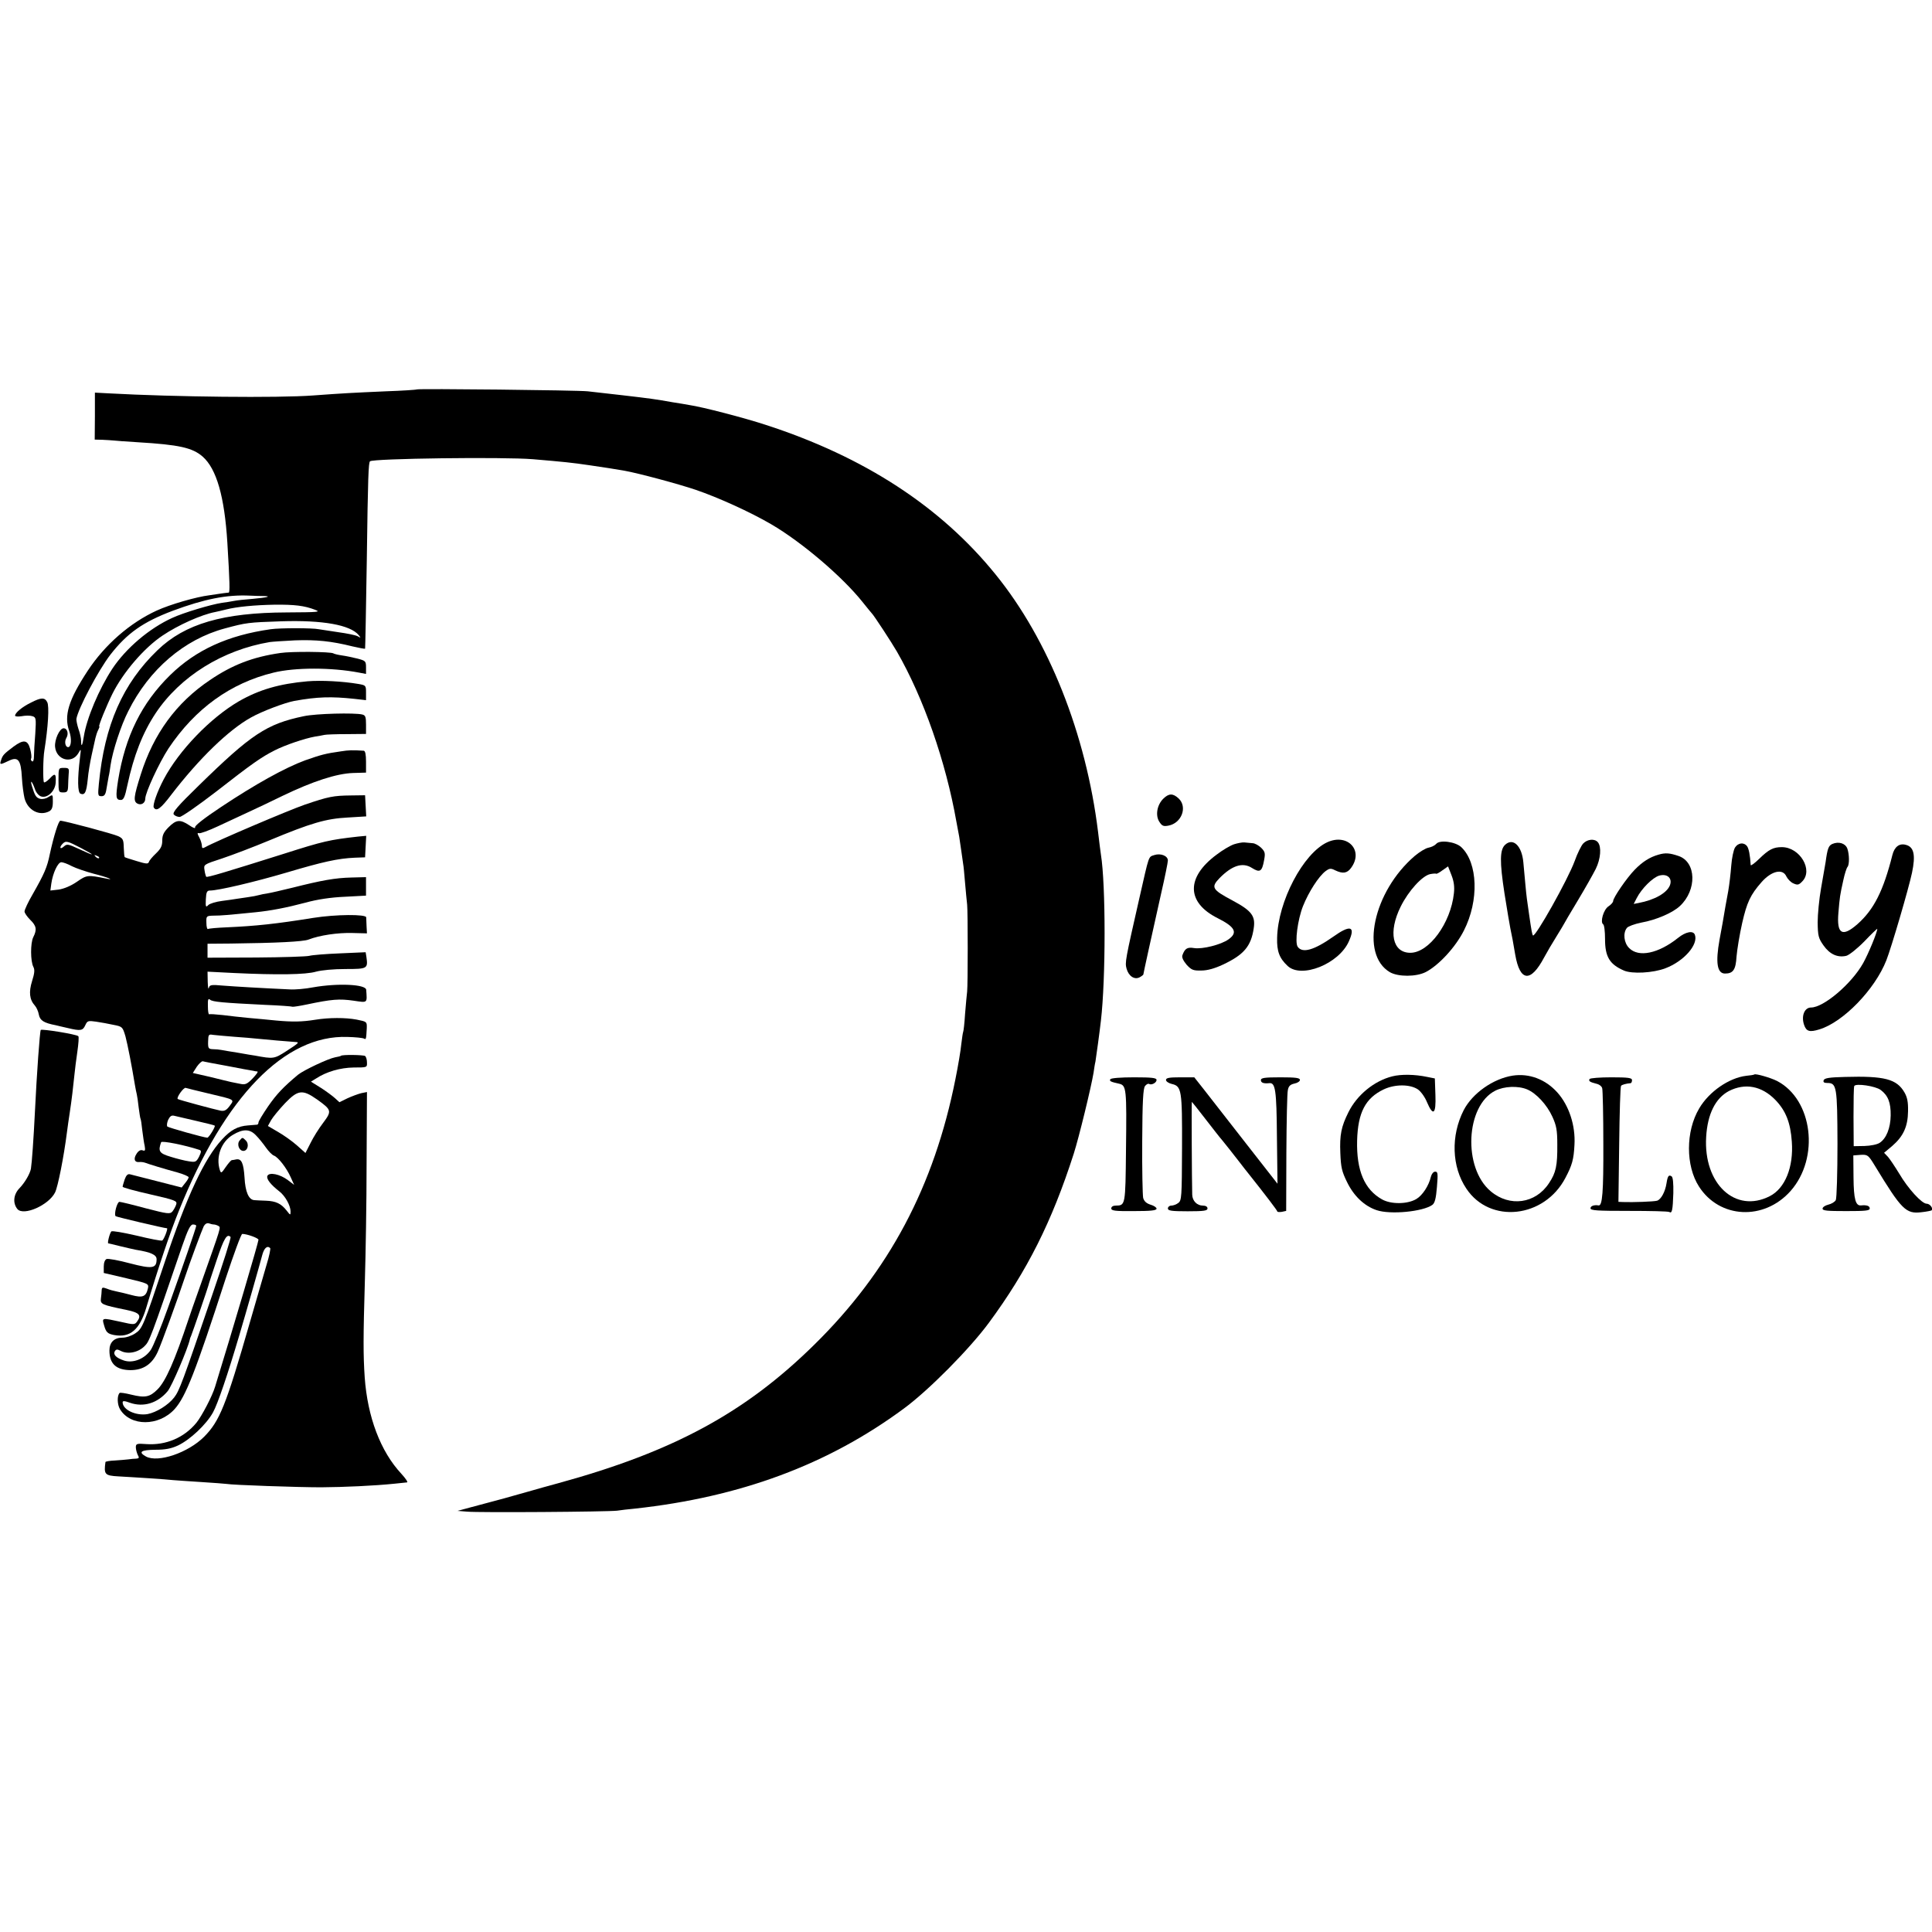 <?xml version="1.0" standalone="no"?>
<!DOCTYPE svg PUBLIC "-//W3C//DTD SVG 20010904//EN"
 "http://www.w3.org/TR/2001/REC-SVG-20010904/DTD/svg10.dtd">
<svg version="1.0" xmlns="http://www.w3.org/2000/svg"
 width="1024pt" height="1024pt" viewBox="0 0 1024 1024"
 preserveAspectRatio="xMidYMid meet">
<g transform="translate(0,1024) scale(0.1,-0.1)"
fill="#000000" stroke="none">
<path d="M2209 8176 c-2 -2 -76 -7 -164 -10 -180 -8 -221 -10 -385 -22 -185
-14 -734 -8 -1081 11 l-76 4 0 -124 -1 -125 41 -1 c23 -1 51 -3 62 -4 11 -1
67 -6 125 -9 219 -13 290 -29 344 -76 74 -65 116 -213 131 -456 13 -214 14
-264 7 -265 -4 0 -16 -2 -27 -3 -11 -2 -45 -6 -75 -11 -72 -9 -209 -49 -279
-81 -142 -65 -275 -181 -366 -319 -102 -155 -127 -238 -98 -320 14 -40 11 -85
-6 -85 -15 0 -21 30 -9 49 13 22 5 51 -15 51 -21 0 -49 -61 -45 -99 7 -70 90
-92 124 -32 14 25 14 24 8 -24 -14 -116 -13 -186 3 -192 23 -9 31 8 38 76 3
36 13 94 21 130 8 36 17 77 20 90 3 13 9 32 15 43 5 10 8 18 5 18 -6 0 39 111
71 175 57 113 167 241 264 306 83 56 206 111 279 125 14 3 41 9 60 14 56 14
148 23 255 25 106 1 158 -5 215 -27 32 -12 17 -13 -150 -14 -337 -1 -540 -60
-685 -200 -185 -178 -281 -397 -311 -708 -6 -62 -5 -66 14 -66 16 0 22 9 27
43 4 23 9 51 11 62 3 11 7 38 10 60 11 75 55 210 94 286 110 221 296 380 511
438 115 31 124 32 300 38 219 7 365 -19 410 -73 13 -16 12 -16 -6 -6 -12 6
-57 15 -101 21 -44 7 -91 14 -105 16 -33 7 -206 7 -254 0 -227 -32 -397 -110
-533 -243 -152 -149 -238 -324 -276 -557 -14 -91 -12 -105 14 -105 15 0 22 15
35 78 34 158 81 278 150 382 130 195 355 335 605 377 14 2 74 6 134 9 112 4
192 -4 304 -32 35 -8 65 -14 67 -12 1 2 5 212 9 468 6 449 9 516 17 525 15 15
709 24 864 11 164 -14 205 -18 300 -32 94 -14 122 -18 185 -29 73 -13 282 -69
377 -101 120 -41 290 -118 401 -183 161 -94 375 -276 483 -411 24 -30 46 -57
49 -60 11 -10 107 -157 134 -204 141 -245 259 -583 315 -901 6 -33 13 -69 15
-80 2 -11 7 -45 11 -75 4 -30 9 -62 10 -70 2 -8 6 -53 10 -100 4 -47 9 -98 11
-115 4 -41 4 -422 0 -460 -2 -16 -7 -70 -11 -119 -3 -49 -8 -92 -10 -95 -2 -4
-6 -33 -10 -65 -3 -33 -17 -116 -31 -185 -113 -569 -352 -1019 -749 -1409
-366 -360 -746 -566 -1355 -733 -58 -16 -121 -33 -140 -39 -105 -30 -217 -61
-235 -65 -11 -3 -51 -14 -90 -24 l-70 -19 50 -4 c59 -6 744 -1 795 5 19 3 62
8 95 11 559 61 1023 233 1425 530 131 96 349 316 452 456 202 274 333 534 449
895 28 88 92 351 105 429 3 21 7 48 10 59 4 25 22 155 29 217 26 222 26 722 0
881 -2 13 -9 67 -15 119 -64 521 -262 1019 -543 1365 -291 360 -697 624 -1218
793 -116 38 -336 95 -404 105 -16 3 -57 10 -90 15 -90 16 -118 20 -265 37 -74
8 -157 18 -185 21 -53 6 -900 15 -906 10z m-815 -1095 c50 -1 24 -8 -54 -15
-41 -3 -86 -8 -100 -11 -13 -3 -42 -7 -63 -10 -60 -9 -206 -53 -264 -80 -121
-55 -245 -160 -318 -270 -70 -107 -136 -262 -151 -360 -7 -47 -14 -59 -14 -23
0 14 -6 43 -14 64 -7 22 -12 46 -11 54 9 54 116 257 180 340 89 114 172 173
331 233 167 62 286 86 409 80 22 -1 53 -2 69 -2z"/>
<path d="M1486 6779 c-146 -21 -255 -63 -374 -144 -177 -119 -298 -284 -366
-500 -37 -117 -40 -142 -18 -154 21 -11 42 3 42 26 0 32 74 191 123 266 141
211 329 347 557 402 114 28 307 28 453 0 l37 -7 0 35 c0 33 -3 35 -44 46 -24
6 -61 14 -83 17 -21 3 -42 8 -46 11 -15 9 -221 11 -281 2z"/>
<path d="M1630 6629 c-148 -13 -256 -44 -364 -106 -151 -88 -317 -260 -398
-413 -35 -66 -60 -138 -53 -150 14 -23 37 -6 93 68 146 190 303 343 422 409
58 33 181 79 230 88 122 22 196 24 318 11 l62 -7 0 40 c0 38 -1 39 -41 46 -83
14 -196 20 -269 14z"/>
<path d="M164 6516 c-47 -23 -84 -54 -84 -69 0 -5 15 -6 35 -3 20 4 45 4 57 0
19 -6 20 -11 15 -93 -4 -47 -7 -101 -7 -119 0 -20 -4 -31 -10 -27 -6 4 -8 10
-5 15 3 5 1 28 -5 50 -13 49 -35 52 -88 13 -52 -39 -58 -46 -66 -71 -9 -26 -7
-27 39 -5 51 25 66 6 71 -88 2 -39 9 -89 14 -110 17 -64 79 -96 131 -69 14 8
19 21 19 51 0 39 0 39 -23 25 -12 -9 -32 -13 -44 -10 -22 6 -28 16 -44 68 -11
38 2 24 16 -16 5 -17 20 -35 32 -39 33 -12 75 27 78 72 3 49 -3 54 -31 23 -14
-14 -28 -24 -31 -20 -6 6 -5 126 2 167 20 126 27 237 15 258 -13 25 -32 25
-86 -3z"/>
<path d="M1610 6444 c-197 -41 -279 -96 -557 -368 -112 -109 -140 -142 -132
-153 6 -7 20 -13 31 -13 11 0 97 60 192 133 195 152 241 184 312 220 55 28
158 63 214 73 19 3 42 7 50 9 8 2 61 4 118 4 l102 1 0 49 c0 41 -3 50 -20 54
-40 10 -246 5 -310 -9z"/>
<path d="M1809 6258 c-86 -12 -109 -19 -192 -48 -106 -39 -263 -126 -445 -247
-92 -61 -141 -100 -138 -108 3 -8 -11 -3 -31 11 -48 32 -69 30 -109 -10 -26
-26 -34 -42 -34 -71 0 -28 -7 -43 -33 -68 -19 -18 -36 -38 -38 -46 -4 -11 -15
-10 -64 5 -33 10 -62 19 -64 21 -2 1 -4 24 -5 50 -1 42 -4 49 -29 61 -25 12
-286 82 -307 82 -10 0 -35 -81 -56 -177 -14 -70 -29 -104 -91 -213 -24 -41
-43 -82 -43 -91 0 -8 14 -28 30 -44 33 -32 37 -52 16 -93 -15 -31 -15 -127 1
-157 8 -15 6 -34 -7 -75 -18 -58 -14 -98 15 -130 8 -9 18 -30 21 -48 6 -31 27
-44 90 -56 10 -3 39 -9 64 -15 67 -16 79 -14 92 15 11 24 15 25 57 19 26 -4
67 -11 93 -17 47 -9 48 -11 63 -61 12 -46 33 -153 50 -257 3 -19 8 -42 10 -50
2 -8 7 -40 10 -70 4 -30 8 -57 10 -60 2 -3 6 -30 9 -60 4 -30 9 -68 13 -84 4
-24 2 -28 -11 -23 -10 4 -22 -2 -32 -18 -18 -27 -11 -47 14 -44 10 1 24 -1 32
-4 18 -7 96 -31 173 -52 31 -9 57 -20 57 -25 0 -4 -8 -18 -19 -31 l-18 -23
-129 33 c-71 18 -136 35 -145 37 -12 3 -20 -5 -28 -27 -6 -18 -11 -35 -11 -39
0 -4 65 -22 145 -40 136 -31 145 -35 139 -54 -4 -12 -13 -28 -20 -37 -13 -15
-26 -13 -142 17 -70 19 -132 34 -139 34 -12 0 -30 -66 -20 -76 4 -4 258 -64
272 -64 7 0 -16 -60 -25 -65 -5 -3 -66 9 -136 26 -70 16 -130 27 -134 22 -9
-10 -22 -63 -16 -63 2 0 31 -7 63 -15 32 -8 69 -16 83 -19 81 -13 110 -27 110
-50 0 -49 -22 -53 -141 -22 -59 16 -115 26 -124 23 -9 -4 -15 -19 -15 -40 l0
-34 120 -28 c118 -28 119 -29 114 -54 -10 -44 -28 -51 -87 -35 -29 8 -64 16
-79 19 -15 3 -38 9 -52 15 -22 8 -26 7 -27 -8 0 -9 -2 -29 -4 -44 -4 -31 5
-34 136 -61 68 -14 80 -28 56 -61 -13 -18 -17 -18 -87 -2 -100 22 -100 22 -89
-16 11 -40 19 -47 54 -54 84 -15 135 27 170 144 65 217 129 407 175 519 242
602 560 929 892 917 42 -1 82 -5 88 -9 10 -6 11 -3 14 55 1 35 1 35 -54 46
-59 11 -146 11 -220 -1 -68 -11 -119 -12 -206 -4 -43 4 -110 11 -149 14 -38 4
-99 10 -135 15 -36 4 -68 6 -71 4 -4 -2 -7 17 -7 42 -1 36 1 44 12 35 13 -11
67 -16 291 -27 77 -3 143 -8 146 -10 3 -1 37 4 75 12 133 28 172 31 249 20 75
-11 71 -14 66 58 -2 29 -150 36 -281 13 -41 -8 -97 -13 -125 -11 -153 7 -288
15 -352 20 -64 6 -72 4 -76 -12 -3 -11 -5 5 -6 33 l-1 53 138 -7 c232 -11 383
-9 437 7 30 8 93 14 157 14 116 0 119 2 110 65 l-4 24 -136 -6 c-76 -3 -148
-9 -162 -13 -14 -4 -141 -8 -282 -9 l-258 -1 0 37 0 37 123 1 c244 3 383 10
412 21 59 23 155 37 232 35 l78 -2 -2 36 c-1 20 -2 42 -2 49 -1 17 -161 16
-281 -3 -199 -32 -303 -43 -458 -50 -50 -2 -95 -6 -100 -9 -4 -2 -8 12 -8 33
-1 36 -1 37 40 38 37 0 71 3 221 18 80 8 163 24 265 51 61 17 135 28 208 31
l112 6 0 49 0 49 -77 -2 c-87 -2 -158 -15 -313 -54 -58 -14 -117 -28 -132 -30
-15 -2 -35 -6 -45 -9 -10 -3 -36 -8 -58 -11 -23 -3 -50 -7 -61 -9 -11 -2 -46
-7 -77 -11 -32 -4 -65 -14 -73 -22 -13 -14 -15 -10 -13 31 2 38 6 46 22 46 44
0 235 45 405 95 192 57 272 75 362 79 l55 2 3 57 3 57 -43 -4 c-151 -17 -183
-24 -393 -91 -308 -97 -407 -127 -412 -122 -2 3 -7 19 -9 35 -5 30 -5 30 93
62 54 18 167 61 251 96 221 92 300 115 415 121 l98 6 -3 56 -3 56 -75 -1 c-93
-1 -119 -6 -245 -49 -84 -29 -472 -194 -527 -225 -14 -8 -18 -6 -18 7 0 10 -6
30 -14 45 -11 20 -11 25 -2 22 7 -3 53 14 102 37 49 23 121 56 159 74 39 18
122 57 185 88 158 76 284 117 371 120 l69 2 0 58 c0 38 -4 57 -12 58 -62 4
-81 3 -119 -3z m-1379 -513 c80 -42 74 -45 -11 -5 -59 27 -64 28 -81 13 -20
-18 -25 -4 -6 15 17 17 25 15 98 -23z m95 -53 c-3 -3 -11 0 -18 7 -9 10 -8 11
6 5 10 -3 15 -9 12 -12z m-144 -43 c22 -11 75 -29 116 -40 72 -18 118 -37 63
-25 -94 19 -100 19 -153 -18 -32 -22 -69 -37 -96 -41 l-44 -5 5 37 c8 56 35
113 53 113 9 0 34 -9 56 -21z m859 -904 c47 -3 101 -8 120 -10 37 -4 186 -17
208 -18 20 -1 15 -6 -50 -48 -65 -42 -69 -42 -166 -24 -10 1 -49 8 -89 15 -39
6 -80 13 -90 15 -10 2 -30 4 -44 4 -24 1 -27 4 -26 41 1 37 3 39 26 35 14 -2
64 -6 111 -10z m-35 -155 c66 -13 127 -24 135 -25 8 -2 19 -4 24 -4 6 -1 -6
-17 -25 -37 -29 -30 -39 -34 -64 -29 -16 3 -39 8 -50 10 -11 3 -61 14 -111 27
l-92 21 21 33 c12 17 26 30 32 29 5 -2 64 -13 130 -25z m-103 -145 c148 -35
141 -31 115 -67 -17 -23 -28 -28 -47 -25 -35 7 -224 58 -228 62 -8 8 32 63 42
59 6 -2 59 -15 118 -29z m-62 -146 c52 -12 97 -23 98 -25 6 -4 -31 -64 -39
-64 -17 0 -205 53 -212 59 -4 5 -2 20 4 35 10 20 18 26 33 22 12 -3 64 -15
116 -27z m18 -154 c10 -4 9 -11 -3 -36 -15 -28 -19 -30 -55 -24 -21 3 -64 14
-96 24 -60 18 -67 29 -50 77 4 9 126 -15 204 -41z"/>
<path d="M310 6105 c0 -63 1 -65 25 -65 21 0 25 5 26 33 0 17 2 47 3 65 3 29
1 32 -25 32 -29 0 -29 0 -29 -65z"/>
<path d="M6165 6006 c-33 -33 -42 -89 -20 -122 14 -22 22 -25 48 -20 70 13
102 99 54 144 -30 28 -52 28 -82 -2z"/>
<path d="M7035 5776 c-128 -59 -262 -314 -266 -507 -2 -71 12 -108 56 -149 73
-68 271 11 324 130 37 82 8 90 -83 25 -101 -71 -163 -89 -188 -53 -16 23 0
144 28 215 30 75 83 158 120 186 21 15 27 16 51 4 40 -19 63 -16 84 13 68 92
-18 185 -126 136z"/>
<path d="M8391 5769 c-10 -11 -31 -53 -45 -93 -36 -98 -209 -406 -221 -394 -4
4 -8 24 -20 108 -12 82 -14 95 -20 160 -3 36 -8 90 -11 120 -8 87 -54 131 -96
93 -29 -26 -30 -89 -4 -258 14 -88 28 -171 31 -185 9 -43 15 -73 26 -140 25
-144 82 -149 153 -15 15 28 45 79 67 114 21 34 39 64 39 65 0 1 32 56 72 122
39 65 82 141 96 169 26 53 31 117 11 141 -17 20 -55 17 -78 -7z"/>
<path d="M6540 5765 c-20 -7 -61 -31 -92 -55 -162 -120 -160 -253 5 -336 94
-47 109 -77 58 -113 -39 -28 -138 -53 -182 -46 -36 6 -49 -2 -62 -38 -4 -11 4
-28 22 -50 26 -28 35 -32 78 -31 33 0 71 11 114 31 111 52 150 97 164 193 10
65 -11 93 -112 147 -109 58 -116 70 -69 119 66 67 122 85 171 54 43 -27 54
-20 65 41 7 37 5 45 -16 66 -13 12 -33 24 -46 24 -13 1 -32 3 -43 4 -11 1 -36
-4 -55 -10z"/>
<path d="M7612 5767 c-7 -8 -25 -17 -41 -20 -16 -3 -48 -23 -73 -44 -220 -189
-291 -522 -131 -616 44 -25 139 -25 190 1 69 36 157 131 202 220 81 159 74
359 -14 442 -31 29 -115 40 -133 17z m94 -262 c-17 -158 -132 -315 -231 -315
-95 0 -118 110 -51 245 41 83 114 163 156 172 16 3 31 4 32 2 2 -2 17 6 33 18
l30 21 18 -46 c13 -33 17 -62 13 -97z"/>
<path d="M9712 5767 c-20 -9 -26 -23 -36 -97 -3 -19 -14 -81 -24 -138 -10 -56
-18 -138 -18 -181 1 -71 4 -84 31 -122 33 -47 75 -66 121 -55 15 4 59 39 96
77 37 39 68 68 68 66 0 -18 -47 -132 -75 -182 -61 -109 -209 -235 -276 -235
-35 0 -53 -45 -37 -92 12 -35 29 -40 81 -24 126 38 294 211 355 366 27 69 118
379 136 464 20 95 10 137 -32 148 -35 10 -61 -10 -72 -54 -48 -190 -98 -289
-185 -366 -81 -71 -111 -53 -101 61 7 83 8 91 26 172 7 33 17 64 22 70 11 12
10 68 -1 98 -11 28 -46 38 -79 24z"/>
<path d="M9196 5748 c-8 -13 -17 -56 -20 -96 -3 -40 -10 -101 -16 -135 -6 -34
-13 -71 -15 -82 -4 -28 -25 -145 -31 -175 -22 -122 -13 -180 29 -180 43 0 57
20 61 90 3 36 16 116 30 178 25 109 43 149 103 217 52 59 112 73 131 30 7 -14
23 -31 37 -37 22 -10 29 -9 47 10 60 60 -12 182 -108 182 -45 0 -69 -12 -121
-63 -24 -23 -43 -37 -44 -32 -3 52 -10 89 -20 101 -17 21 -47 17 -63 -8z"/>
<path d="M6118 5708 c-32 -11 -26 5 -79 -228 -75 -330 -77 -341 -68 -374 11
-40 42 -60 69 -46 11 6 20 13 20 15 0 5 46 214 94 428 20 87 36 166 36 176 0
25 -38 40 -72 29z"/>
<path d="M8790 5710 c-46 -13 -85 -38 -125 -79 -43 -44 -115 -149 -115 -167 0
-6 -11 -19 -25 -28 -26 -17 -45 -83 -28 -95 6 -3 10 -38 10 -78 0 -94 24 -134
100 -167 43 -19 155 -13 220 12 98 37 176 126 156 178 -9 23 -48 16 -89 -17
-104 -83 -209 -105 -259 -54 -28 27 -34 80 -12 107 6 8 41 21 76 28 79 14 167
52 205 88 91 85 87 233 -7 265 -47 16 -70 18 -107 7z m61 -162 c-16 -41 -81
-78 -166 -94 l-26 -5 16 31 c26 51 85 109 119 119 43 12 71 -14 57 -51z"/>
<path d="M216 4781 c-5 -8 -21 -229 -31 -436 -7 -143 -16 -268 -21 -299 -5
-27 -32 -74 -61 -104 -32 -33 -36 -79 -11 -110 33 -39 167 21 200 88 15 31 46
186 63 320 3 25 10 72 15 105 10 65 18 135 25 203 2 23 9 76 15 118 6 42 9 79
5 82 -9 10 -195 40 -199 33z"/>
<path d="M1807 4644 c-1 -2 -15 -5 -31 -8 -37 -7 -166 -68 -196 -92 -78 -65
-114 -103 -159 -168 -28 -41 -51 -79 -51 -85 0 -6 -3 -11 -7 -12 -5 0 -26 -2
-49 -4 -54 -4 -91 -24 -137 -74 -94 -102 -186 -299 -303 -648 -114 -342 -119
-355 -157 -380 -19 -13 -48 -23 -69 -23 -43 0 -68 -25 -68 -68 0 -70 35 -103
111 -104 68 0 115 31 145 97 19 41 107 283 144 395 24 73 91 253 100 271 7 12
17 18 27 15 8 -3 20 -6 26 -6 7 0 18 -4 25 -8 13 -9 17 5 -95 -312 -30 -85
-59 -166 -63 -180 -75 -225 -122 -331 -165 -374 -41 -41 -66 -46 -139 -28 -32
8 -60 12 -62 9 -14 -14 -13 -61 2 -86 55 -92 206 -92 290 1 58 65 110 196 270
691 43 130 82 237 88 237 25 0 86 -22 86 -31 0 -13 -135 -471 -230 -779 -15
-50 -70 -155 -99 -191 -65 -79 -161 -120 -265 -113 -51 4 -56 2 -56 -17 0 -11
5 -29 10 -40 9 -15 7 -19 -7 -20 -10 0 -29 -2 -43 -4 -14 -2 -46 -4 -72 -6
-27 -1 -48 -5 -49 -8 -9 -65 -4 -72 67 -76 32 -2 106 -6 163 -10 58 -4 116 -8
130 -10 14 -1 80 -6 146 -10 66 -4 127 -9 135 -10 31 -6 380 -18 502 -18 125
1 280 8 388 19 30 3 61 6 67 7 7 0 -7 21 -30 46 -110 118 -179 300 -194 511
-8 119 -8 212 1 515 4 132 9 410 9 618 l2 379 -30 -6 c-16 -4 -49 -16 -73 -27
l-43 -21 -23 21 c-13 12 -47 37 -75 55 l-53 33 26 16 c56 37 130 58 201 59 70
0 71 0 70 26 0 15 -4 30 -10 35 -9 6 -121 8 -128 1z m-127 -231 c78 -56 80
-61 33 -124 -23 -30 -53 -78 -67 -107 l-27 -53 -46 41 c-25 22 -70 54 -100 71
l-53 31 17 31 c10 17 43 57 73 89 69 72 93 75 170 21z m-322 -192 c15 -15 38
-44 52 -64 14 -20 33 -39 42 -42 22 -8 67 -65 89 -115 l18 -40 -33 25 c-42 32
-100 44 -109 22 -6 -16 18 -46 64 -82 31 -24 59 -75 59 -106 0 -21 -1 -21 -21
5 -29 37 -57 50 -109 52 -25 1 -53 2 -62 3 -30 2 -48 44 -52 120 -5 76 -16
101 -44 96 -9 -2 -20 -4 -24 -4 -4 -1 -18 -17 -32 -37 -22 -33 -25 -34 -31
-15 -22 70 8 150 69 186 55 33 91 32 124 -4z m-318 -478 c0 -9 -68 -207 -150
-435 -37 -104 -78 -204 -91 -223 -32 -47 -94 -72 -142 -56 -42 14 -59 32 -48
50 7 10 13 10 29 2 38 -21 94 -10 128 24 26 25 33 43 200 532 30 86 43 113 57
113 9 0 17 -3 17 -7z m182 -59 c4 -3 -40 -141 -97 -307 -157 -461 -174 -508
-202 -544 -31 -40 -94 -79 -141 -88 -61 -10 -131 22 -132 62 0 9 9 9 39 -2 72
-25 147 -2 200 62 22 27 105 221 117 273 0 3 3 12 7 20 11 28 89 255 91 265 1
6 21 67 45 138 38 114 54 140 73 121z m210 -59 c3 -3 -5 -43 -19 -88 -13 -45
-53 -183 -89 -307 -127 -442 -160 -522 -242 -605 -85 -85 -244 -139 -308 -105
-43 24 -28 35 49 36 53 0 85 6 121 23 63 30 149 110 185 175 25 45 78 201 140
411 34 114 109 377 121 423 10 37 26 52 42 37z"/>
<path d="M1270 4195 c-16 -19 -3 -55 20 -55 23 0 32 36 13 55 -18 18 -18 18
-33 0z"/>
<path d="M7379 4535 c-96 -24 -187 -99 -232 -190 -38 -76 -47 -120 -43 -216 3
-76 8 -98 35 -153 36 -75 92 -128 157 -150 73 -25 247 -8 296 28 13 10 19 34
24 94 6 72 5 82 -9 82 -10 0 -19 -12 -23 -27 -11 -48 -45 -99 -77 -118 -47
-28 -134 -29 -182 -2 -93 52 -136 153 -132 312 4 148 44 225 141 271 59 28
139 28 181 0 15 -10 37 -40 48 -67 33 -78 49 -65 45 38 l-3 87 -40 8 c-67 14
-139 15 -186 3z"/>
<path d="M8018 4539 c-104 -16 -214 -94 -260 -183 -69 -135 -64 -300 14 -416
125 -188 413 -157 525 57 36 68 44 98 48 175 6 103 -29 209 -91 278 -63 70
-149 102 -236 89z m76 -73 c48 -20 105 -81 134 -145 21 -46 26 -71 26 -146 1
-113 -7 -151 -44 -206 -71 -109 -209 -128 -309 -43 -148 124 -133 453 24 533
47 24 121 27 169 7z"/>
<path d="M9298 4545 c-2 -2 -21 -5 -43 -7 -91 -11 -197 -84 -249 -173 -72
-121 -72 -304 -1 -414 109 -170 344 -182 485 -24 156 176 118 486 -72 584 -34
17 -113 40 -120 34z m112 -135 c55 -57 80 -120 87 -221 10 -135 -36 -248 -117
-289 -182 -93 -352 65 -337 314 7 121 49 205 120 243 86 44 174 28 247 -47z"/>
<path d="M9778 4532 c-82 -2 -107 -6 -112 -17 -4 -11 2 -15 19 -15 50 0 53
-19 54 -323 0 -155 -4 -288 -9 -298 -6 -10 -23 -20 -40 -24 -16 -4 -30 -13
-30 -21 0 -11 25 -13 125 -13 103 0 125 2 125 14 0 14 -17 19 -46 16 -29 -3
-39 33 -40 149 l-1 116 38 3 c38 2 41 0 77 -59 141 -232 164 -255 246 -245 28
3 52 8 54 10 10 10 -9 35 -26 35 -26 0 -99 80 -146 160 -22 36 -48 75 -59 88
l-21 22 43 36 c59 51 83 103 84 184 1 49 -4 74 -19 100 -41 71 -106 88 -316
82z m190 -69 c39 -29 54 -67 53 -135 -1 -67 -23 -122 -58 -145 -13 -9 -48 -16
-81 -17 l-57 -1 -1 155 c0 85 1 159 4 164 8 15 112 0 140 -21z"/>
<path d="M5885 4520 c-6 -10 1 -14 47 -24 38 -9 40 -26 36 -349 -3 -299 -3
-296 -55 -297 -14 0 -23 -6 -23 -15 0 -12 20 -15 120 -14 88 0 120 3 120 13 0
6 -14 16 -32 21 -22 7 -34 18 -39 36 -3 14 -6 150 -5 301 1 213 5 279 15 292
7 9 17 14 21 11 13 -8 40 6 40 21 0 11 -24 14 -119 14 -70 0 -122 -4 -126 -10z"/>
<path d="M6180 4516 c0 -8 14 -17 30 -21 53 -12 56 -31 55 -339 -1 -261 -2
-279 -20 -292 -10 -8 -27 -14 -37 -14 -10 0 -18 -7 -18 -15 0 -12 18 -15 105
-15 87 0 105 3 105 15 0 9 -9 15 -24 15 -32 0 -56 25 -57 58 -2 68 -4 492 -2
492 1 0 32 -39 69 -87 38 -49 79 -102 94 -119 30 -37 44 -55 90 -114 19 -25
38 -49 43 -55 97 -122 157 -201 157 -206 0 -3 11 -4 24 -2 l23 5 1 306 c1 169
4 320 8 335 4 21 13 29 35 34 16 3 29 12 29 19 0 11 -22 14 -103 14 -86 0
-104 -3 -104 -15 0 -14 15 -19 44 -16 33 4 39 -35 41 -285 l3 -248 -172 220
c-94 120 -193 247 -220 282 l-49 62 -75 0 c-58 0 -75 -3 -75 -14z"/>
<path d="M8425 4521 c-6 -11 1 -16 36 -25 15 -3 29 -14 31 -24 3 -11 6 -144 6
-296 1 -254 -5 -328 -25 -325 -24 4 -43 -3 -43 -15 0 -12 34 -14 204 -14 112
0 209 -2 214 -6 14 -9 18 9 21 100 1 53 -2 84 -9 89 -15 10 -21 3 -27 -36 -7
-46 -29 -86 -50 -93 -17 -5 -130 -9 -181 -7 l-24 1 4 304 c2 167 6 307 10 311
5 6 27 12 51 14 4 1 7 8 7 16 0 12 -19 15 -109 15 -61 0 -112 -4 -116 -9z"/>
</g>
</svg>
